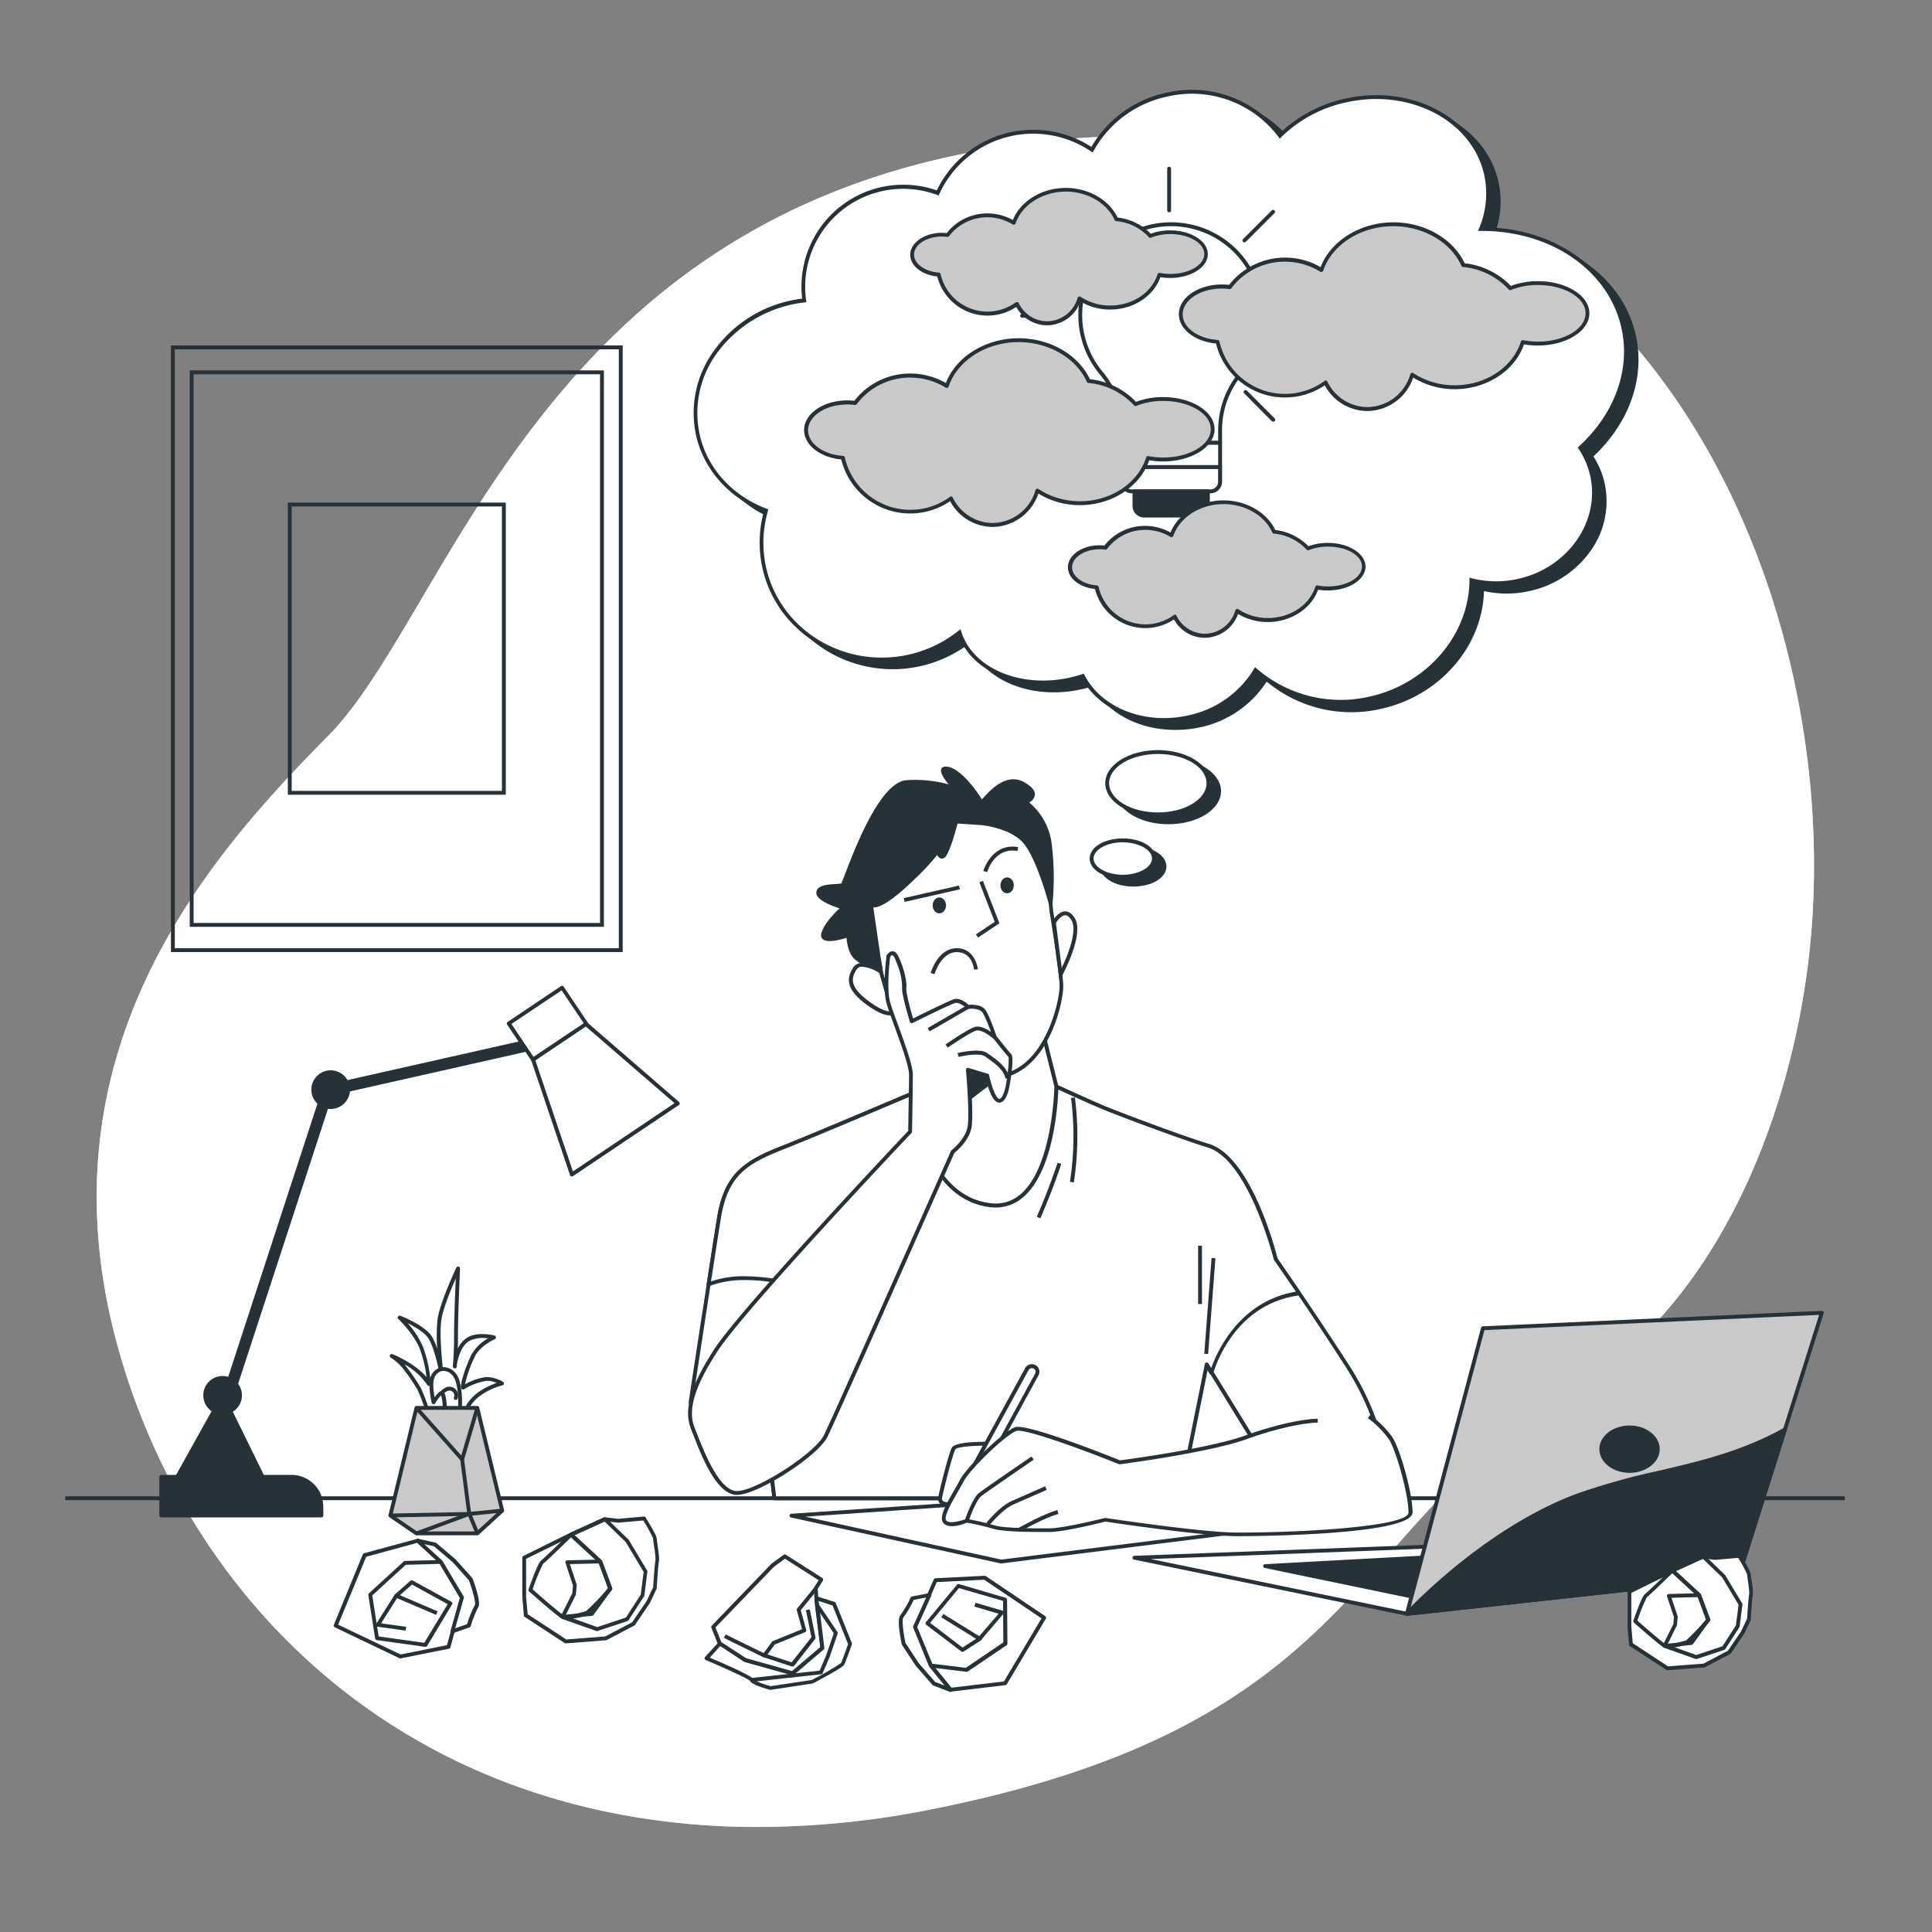 <svg xmlns="http://www.w3.org/2000/svg" viewBox="0 0 500 500"><rect x="0" y="0" width="500" height="500" fill="#808080" stroke="none"/><g id="freepik--background-simple--inject-19"><path d="M468.07,248.19c-4.91,41.61-23.91,90-61.85,112.21C348.89,394,353.69,445.65,241.79,468.1a229.81,229.81,0,0,1-49.62,4.69,191,191,0,0,1-24.35-2C96.7,460.42,48.84,411,31.28,351.31c-23.11-78.48,23-129.86,53.61-160.82s53-127.41,162.82-150.36a222.78,222.78,0,0,1,51-4.84c39.08,1,81.7,13.79,111.19,40.57q3.33,3,6.47,6.25C457.35,124.19,474.77,191.47,468.07,248.19Z" style="fill:#FFFFFF"></path><path d="M468.07,248.19c-4.91,41.61-23.91,90-61.85,112.21C348.89,394,353.69,445.65,241.79,468.1a229.81,229.81,0,0,1-49.62,4.69,191,191,0,0,1-24.35-2C96.7,460.42,48.84,411,31.28,351.31c-23.11-78.48,23-129.86,53.61-160.82s53-127.41,162.82-150.36a222.78,222.78,0,0,1,51-4.84c39.08,1,81.7,13.79,111.19,40.57q3.33,3,6.47,6.25C457.35,124.19,474.77,191.47,468.07,248.19Z" style="fill:#fff;opacity:0.7"></path></g><g id="freepik--Table--inject-19"><rect x="16.87" y="387.24" width="460.58" height="1" style="fill:#263238"></rect></g><g id="freepik--Picture--inject-19"><path d="M161.15,246.4H44.24v-157H161.15Zm-115.91-1H160.15v-155H45.24Z" style="fill:#263238"></path><path d="M156.29,239.86H49.1v-144H156.29Zm-106.19-1H155.29v-142H50.1Z" style="fill:#263238"></path><path d="M130.9,205.68H74.49V130.07H130.9Zm-55.41-1H129.9V131.07H75.49Z" style="fill:#263238"></path></g><g id="freepik--Plant--inject-19"><path d="M111,366.41a49.28,49.28,0,0,0-2.44-6.87,51.42,51.42,0,0,0-3.64-5.37,13.57,13.57,0,0,0-3.55-3.25s7,2.74,9.69,7.3a35,35,0,0,0-2-9.38c-1.65-4.08-5.65-7.86-5.65-7.86s6.19,2.39,7.91,5.17,2.9,9.15,2.9,9.15-1.18-9.55-.49-13.92,4.81-13.11,4.81-13.11-.54,11.49-.54,17.05a77.06,77.06,0,0,1-.34,8.34s.44-5.29,3.63-7.11c2.51-1.43,6.54-.4,6.54-.4s-3.78,1.61-5.32,4.57c-1.91,3.68-3.25,8.95-2.59,8.38a15.78,15.78,0,0,1,6-2.2,8.42,8.42,0,0,1,4,1.17s-8.6,2-9.63,8.34Z" style="fill:#FFFFFF"></path><path d="M120.28,366.91H111a.5.5,0,0,1-.49-.38,47.51,47.51,0,0,0-2.41-6.79,51.19,51.19,0,0,0-3.58-5.27,13.23,13.23,0,0,0-3.4-3.12.5.5,0,0,1-.2-.65.51.51,0,0,1,.63-.25c.26.1,5.69,2.25,8.83,5.95a31.56,31.56,0,0,0-1.76-7.37c-1.59-3.93-5.49-7.64-5.53-7.68a.5.5,0,0,1-.08-.63.5.5,0,0,1,.6-.2c.26.1,6.37,2.48,8.16,5.37a16.19,16.19,0,0,1,1.4,3.22,41.62,41.62,0,0,1,.08-7.81c.69-4.39,4.69-12.88,4.86-13.24a.49.49,0,0,1,.57-.27.49.49,0,0,1,.38.5c0,.12-.54,11.54-.54,17,0,1.43,0,2.67-.06,3.73a6.73,6.73,0,0,1,2.61-2.94c2.64-1.51,6.73-.49,6.9-.44a.48.48,0,0,1,.37.44.48.48,0,0,1-.3.5s-3.63,1.58-5.07,4.34a31.89,31.89,0,0,0-2.63,7.34,15.16,15.16,0,0,1,5.53-1.89,8.81,8.81,0,0,1,4.29,1.24.49.49,0,0,1,.24.51.5.5,0,0,1-.38.41c-.08,0-8.28,2-9.25,7.93A.5.5,0,0,1,120.28,366.91Zm-8.9-1h8.49c1-4.87,6.22-7.14,8.66-8a6,6,0,0,0-2.58-.56,15.81,15.81,0,0,0-5.75,2.13.54.54,0,0,1-.69,0c-.87-.69,1.36-6.7,2.57-9a11.13,11.13,0,0,1,4.22-4.1,8.16,8.16,0,0,0-4.74.59c-2.58,1.47-3.24,5.54-3.36,6.51,0,.14,0,.22,0,.23a.5.5,0,0,1-.55.44.49.49,0,0,1-.44-.54s0-.12,0-.28c.08-.81.31-3.5.31-8,0-3.89.27-10.74.43-14.47-1.27,2.89-3.26,7.75-3.71,10.61-.67,4.25.48,13.69.49,13.78a.5.5,0,0,1-1,.15c0-.06-1.18-6.31-2.83-9-1-1.56-3.52-3-5.41-4a23.69,23.69,0,0,1,4,6.19,34.93,34.93,0,0,1,2,9.54.5.5,0,0,1-.36.51.49.49,0,0,1-.57-.23,16.57,16.57,0,0,0-5.9-5.32c.19.22.39.46.58.71a51.6,51.6,0,0,1,3.71,5.48A51.47,51.47,0,0,1,111.38,365.91Zm8.29-7.22-.06,0Z" style="fill:#263238"></path><path d="M119.06,363.87s.32-6.55-1.76-8.47-4.3-1.21-5.27.8.16,6.71.16,6.71,1.44-2.39,2.08-2.39.8,3.35.8,3.35" style="fill:#FFFFFF"></path><path d="M115.07,364.37a.5.5,0,0,1-.5-.48,12.23,12.23,0,0,0-.41-2.8,11,11,0,0,0-1.54,2.08.5.5,0,0,1-.5.24.49.49,0,0,1-.41-.38c0-.2-1.17-4.89-.13-7a3.76,3.76,0,0,1,2.6-2.16,4,4,0,0,1,3.46,1.21c2.23,2,1.93,8.58,1.92,8.86a.49.49,0,0,1-.52.47.5.5,0,0,1-.48-.52c.09-1.76,0-6.64-1.6-8.08a3,3,0,0,0-2.59-1,2.77,2.77,0,0,0-1.89,1.61c-.56,1.17-.32,3.57,0,5.19.61-.86,1.28-1.59,1.83-1.59.33,0,1.11,0,1.3,3.83a.5.5,0,0,1-.48.52Z" style="fill:#263238"></path><path d="M117.94,362.29l-.19,0a.52.52,0,0,1-.27-.66,1.25,1.25,0,0,0-.58-1.6c-1.05-.59-2.23.82-2.25.83a.49.49,0,0,1-.7.07.5.5,0,0,1-.07-.7c.07-.09,1.73-2.07,3.51-1.08a2.26,2.26,0,0,1,1,2.86A.5.5,0,0,1,117.94,362.29Z" style="fill:#263238"></path><polygon points="123.53 396.84 107.78 396.84 101.02 392.21 107.78 364.37 123.53 364.37 129.97 390.94 123.53 396.84" style="fill:#c9c9c9"></polygon><path d="M123.53,397.34H107.78a.47.47,0,0,1-.28-.09l-6.76-4.62a.5.5,0,0,1-.2-.53l6.75-27.85a.51.51,0,0,1,.49-.38h15.75a.49.49,0,0,1,.48.38l6.45,26.57a.5.5,0,0,1-.15.49l-6.44,5.9A.55.55,0,0,1,123.53,397.34Zm-15.6-1h15.4l6.09-5.57-6.28-25.9h-15L101.59,392Z" style="fill:#263238"></path><polygon points="119.83 378.69 107.4 364.7 108.15 364.04 119.38 376.68 123.05 364.23 124.01 364.51 119.83 378.69" style="fill:#263238"></polygon><polygon points="101.03 392.71 101.01 391.71 120.87 391.31 119.11 377.75 120.1 377.62 122 392.28 101.03 392.71" style="fill:#263238"></polygon><polygon points="107.95 397.31 107.61 396.37 121.38 391.3 129.92 390.44 130.02 391.44 121.55 392.29 107.95 397.31" style="fill:#263238"></polygon><rect x="121.98" y="391.59" width="1" height="5.47" transform="translate(-141.83 77.1) rotate(-22.55)" style="fill:#263238"></rect></g><g id="freepik--Sheet--inject-19"><polygon points="280.77 387.09 204.9 392.25 259.09 404.12 329.28 395.35 280.77 387.09" style="fill:#fff"></polygon><path d="M259.09,404.62H259l-54.19-11.87a.5.5,0,0,1,.07-1l75.87-5.16h.12l48.52,8.25a.51.51,0,0,1,.41.51.49.49,0,0,1-.43.48l-70.2,8.78Zm-50.67-12.11,50.69,11.11,66.75-8.35-45.12-7.68Z" style="fill:#263238"></path></g><g id="freepik--Character--inject-19"><path d="M240.63,281.09S212,293.33,202.16,297.17s-14.34,7.35-16.08,18.19-7.35,47.55-7.35,47.55,1.4,8.74,9.09,11.54S199,376.2,199,376.2l1.4,11.54H305.32l7-34.62,19.58,31.82,27.63-.7a68.66,68.66,0,0,0-10.84-30.77c-10.15-15.74-18.54-27.62-18.54-27.62s-6.45-26.06-17.48-29.38c-6.44-1.93-22.73-8-26.93-9.79s-12.32-5.5-12.32-5.5Z" style="fill:#fff"></path><path d="M305.32,388.24H200.41a.5.5,0,0,1-.49-.44l-1.34-11c-1.3.19-4.82.35-10.93-1.87-7.87-2.87-9.35-11.56-9.41-11.93a.38.38,0,0,1,0-.15c0-.37,5.61-36.85,7.34-47.56,1.79-11.08,6.51-14.69,16.4-18.57,9.67-3.8,38.16-16,38.45-16.08a.3.3,0,0,1,.2,0l32.78.09a.54.54,0,0,1,.21.05c.08,0,8.17,3.77,12.31,5.49s20.41,7.83,26.87,9.77c11,3.3,17.31,27.67,17.81,29.64.73,1.05,8.87,12.66,18.48,27.57a69.7,69.7,0,0,1,10.92,31,.49.49,0,0,1-.13.36.48.48,0,0,1-.35.16l-27.63.7a.54.54,0,0,1-.44-.24l-18.91-30.74-6.74,33.38A.51.51,0,0,1,305.32,388.24Zm-104.46-1H304.91L311.82,353a.5.5,0,0,1,.91-.16l19.44,31.57,26.81-.68a69.76,69.76,0,0,0-10.72-30c-10-15.54-18.44-27.49-18.53-27.61a.46.46,0,0,1-.07-.16c-.07-.26-6.51-25.82-17.15-29-6.48-1.95-22.88-8.1-27-9.81-3.91-1.62-11.3-5-12.24-5.46l-32.57-.09c-1.83.78-29,12.35-38.39,16.05-9.71,3.81-14.05,7.13-15.77,17.8-1.69,10.46-7,45.51-7.33,47.46.16.84,1.8,8.55,8.76,11.08,7.39,2.69,10.84,1.75,10.87,1.74a.52.52,0,0,1,.42.06.51.51,0,0,1,.22.36Z" style="fill:#263238"></path><path d="M330.14,325.85s-6.45-26.06-17.48-29.38c-6.44-1.93-22.73-8-26.93-9.79s-12.32-5.5-12.32-5.5l-32.78-.09S212,293.33,202.16,297.17s-14.34,7.35-16.08,18.19c-.58,3.59-1.58,10-2.67,17a25.56,25.56,0,0,1,9.4-1.59c8.36.17,12.3,1.81,12.3,1.81L199,376.2l1.4,11.54H305.32l7-34.62,1.29,2.1c1.14-3.64,6.7-18.31,22.64-20.54C332.51,329.21,330.14,325.85,330.14,325.85Z" style="fill:#FFFFFF"></path><path d="M305.32,388.24H200.41a.5.5,0,0,1-.49-.44l-1.4-11.54a.29.29,0,0,1,0-.13l6-43.2a40.16,40.16,0,0,0-11.76-1.64,24.83,24.83,0,0,0-9.21,1.56.49.49,0,0,1-.49-.09.48.48,0,0,1-.18-.46c1.08-7,2.08-13.43,2.66-17,1.79-11.08,6.51-14.69,16.4-18.57,9.67-3.8,38.16-16,38.45-16.08a.3.3,0,0,1,.2,0l32.78.09a.54.54,0,0,1,.21.05c.08,0,8.17,3.77,12.31,5.49s20.41,7.83,26.87,9.77c11,3.3,17.31,27.67,17.81,29.64.37.54,2.66,3.8,6,8.77a.51.51,0,0,1,0,.49.5.5,0,0,1-.38.29c-15.44,2.15-20.92,16-22.23,20.19a.51.51,0,0,1-.41.35.49.49,0,0,1-.49-.24l-.63-1-6.74,33.38A.51.51,0,0,1,305.32,388.24Zm-104.46-1H304.91L311.82,353a.5.5,0,0,1,.91-.16l.74,1.19c1.61-4.48,7.43-17.3,21.91-19.74-3.43-5-5.62-8.14-5.65-8.18a.46.46,0,0,1-.07-.16c-.07-.26-6.51-25.82-17.15-29-6.48-1.95-22.88-8.1-27-9.81-3.91-1.62-11.3-5-12.24-5.46l-32.57-.09c-1.83.78-29,12.35-38.39,16.05-9.71,3.81-14.05,7.13-15.77,17.8-.56,3.44-1.5,9.52-2.53,16.19a26,26,0,0,1,8.78-1.34c8.36.17,12.32,1.78,12.48,1.84a.5.5,0,0,1,.3.54l-6.08,43.53Z" style="fill:#263238"></path><path d="M277.91,306l-1-.16a77.68,77.68,0,0,0,.27-21.68l1-.15A78.52,78.52,0,0,1,277.91,306Z" style="fill:#263238"></path><path d="M269.25,315.31l-.92-.4c3.45-8,5.35-13.91,5.37-14l.95.3C274.64,301.3,272.72,307.29,269.25,315.31Z" style="fill:#263238"></path><rect x="300.7" y="337.52" width="24.87" height="1" transform="translate(-47.74 624.52) rotate(-85.64)" style="fill:#263238"></rect><rect x="310.07" y="322.38" width="1" height="15.1" style="fill:#263238"></rect><path d="M236.61,266.68l.22,20.13s2.81,23.16,19.48,25.11,17.1-30.74,17.1-30.74l-3.47-13.85s-3,9.09-16.66,6.71S236.61,266.68,236.61,266.68Z" style="fill:#fff"></path><path d="M257.71,312.5a14.44,14.44,0,0,1-1.46-.08c-16.86-2-19.89-25.31-19.92-25.55l-.24-22,.95,1.55c.05.09,3.21,4.84,16.32,7.13s16-6,16.11-6.38l.54-1.61,3.9,15.56v.07c0,.85-.38,21-9,28.54A10.71,10.71,0,0,1,257.71,312.5ZM237.12,268l.21,18.77c0,.17,2.95,22.73,19,24.61a9.82,9.82,0,0,0,7.93-2.44c8-7,8.59-26.47,8.61-27.74l-3.11-12.47c-1.48,2.5-5.9,7.63-16.6,5.76C243.23,272.79,238.83,269.69,237.12,268Z" style="fill:#263238"></path><path d="M264.25,274.18l.07-1.11c-2.52,1.18-6.07,1.84-11,1-13.64-2.38-16.67-7.36-16.67-7.36l.22,20.13a42.71,42.71,0,0,0,1.76,7.43C243.67,289.12,264.25,274.18,264.25,274.18Z" style="fill:#263238"></path><path d="M238.59,294.74h-.11a.5.5,0,0,1-.36-.33,43.87,43.87,0,0,1-1.79-7.53l-.22-20.18a.51.51,0,0,1,.36-.49.51.51,0,0,1,.57.22c0,.05,3.15,4.83,16.32,7.13,4.24.74,7.85.42,10.75-.94a.5.5,0,0,1,.71.49l-.08,1.11a.51.51,0,0,1-.2.38c-.21.15-20.6,15-25.59,20A.49.49,0,0,1,238.59,294.74Zm-1.26-7.93a42,42,0,0,0,1.49,6.51c5.59-5.29,22.81-17.86,24.94-19.4v-.07a19.4,19.4,0,0,1-10.58.68c-10-1.74-14.36-4.84-16.07-6.49l.21,18.77Z" style="fill:#263238"></path><path d="M228,251.53s4.33,15.8,7.14,18.18,16,11.91,26.19,8.23,13.42-19.05,13.42-22.73S272.11,236,272.11,236s-1.09-11.69-2.17-15.16-3.24-8.22-11.69-10.39-15.36,0-18,1.74S225.35,234,225.35,234Z" style="fill:#fff"></path><path d="M256.22,279.28c-10.45,0-21.32-9.08-21.45-9.19-2.9-2.45-7.12-17.78-7.3-18.43a.13.13,0,0,1,0-.06l-2.6-17.53a.48.48,0,0,1,.07-.33c.5-.83,12.42-20.25,15.08-22,2.44-1.63,9.42-4.1,18.37-1.8,8.37,2.15,10.83,6.86,12,10.73,1.09,3.47,2.14,14.77,2.19,15.25s2.59,15.63,2.59,19.31c0,4-3.29,19.41-13.75,23.2A15.31,15.31,0,0,1,256.22,279.28Zm-27.78-27.85c1.2,4.37,4.77,16,7,17.9,4,3.4,16.45,11.48,25.69,8.14,9.82-3.55,13.09-18.55,13.09-22.26s-2.56-19-2.59-19.18-1.09-11.71-2.14-15.09c-1.21-3.84-3.49-8-11.34-10.05s-14.88-.13-17.56,1.66c-2,1.36-11.21,15.87-14.69,21.55Z" style="fill:#263238"></path><polygon points="253.12 242.64 252.57 241.81 257.43 238.57 253.46 228.33 254.39 227.97 258.65 238.95 253.12 242.64" style="fill:#263238"></polygon><path d="M241.85,252.1l-1-.27c.08-.27,1.89-6.43,6.76-6.43s5.47,5.38,5.47,5.44l-1,.09c0-.19-.46-4.53-4.48-4.53S241.87,252,241.85,252.1Z" style="fill:#263238"></path><rect x="233.83" y="230.79" width="14.65" height="1" transform="translate(-45.25 59.18) rotate(-12.8)" style="fill:#263238"></rect><path d="M255.49,225.69l-1-.27c0-.07,2.15-7.35,9-6.2l-.16,1C257.4,219.22,255.56,225.43,255.49,225.69Z" style="fill:#263238"></path><ellipse cx="243.1" cy="234.32" rx="1.73" ry="2.06" style="fill:#263238"></ellipse><ellipse cx="260.64" cy="229.13" rx="1.73" ry="2.06" style="fill:#263238"></ellipse><path d="M253.93,213l-6.5-.43s-1.73,6.93-3,8.66-2.16-2.17-2.16-2.17,3.89-1.51-5.85,8-11,6.93-11,6.93,1.09,11.47,1.74,13.2a20.27,20.27,0,0,1,.86,4.33s-4.54-1.95-6.49-3.68-2-5.84-2-5.84-7.36,2.59-6.49-.44,5.19-6.71,5.19-6.71-6.71-1.94-6.49-3.89,5.63-1.52,6.27-1.95,8.66-26.19,16.67-26.62,12.56,1.73,12.56,1.73-5.63-5.85-1.95-5.2,8.44,8,8.66,8.66,5.41-7.79,10.82-4.76.65,4.76.65,4.76a15.69,15.69,0,0,1,6.27,10.82,69.48,69.48,0,0,1,.22,15.37s-3.25-12.34-6.93-16.23S253.93,213,253.93,213Z" style="fill:#263238"></path><path d="M228,252a.48.48,0,0,1-.2,0c-.18-.08-4.64-2-6.62-3.77-1.61-1.43-2-4.23-2.09-5.53-1.57.5-5,1.43-6.18.34a1.48,1.48,0,0,1-.32-1.59c.69-2.43,3.4-5.17,4.68-6.36-2.17-.7-6.21-2.27-6-4.17s3-2,5.07-2.14a13.14,13.14,0,0,0,1.38-.15c.17-.34.6-1.46,1.06-2.64,2.74-7.1,9.16-23.72,15.9-24.08A32.48,32.48,0,0,1,245.52,203c-1.17-1.4-2.36-3.16-1.88-4.06.26-.48.83-.65,1.71-.49,3.46.61,7.61,6.49,8.75,8.43l.41-.43c1.8-2,6-6.54,10.48-4.05,2,1.12,2.93,2.22,2.84,3.35a2.69,2.69,0,0,1-1.47,1.94,16.5,16.5,0,0,1,5.81,10.66,71,71,0,0,1,.22,15.5.5.5,0,0,1-.46.44.49.49,0,0,1-.52-.37c0-.12-3.26-12.26-6.81-16s-10.49-4.37-10.71-4.39l-6.08-.4c-.39,1.53-1.84,6.87-3,8.43a1.24,1.24,0,0,1-1.27.62,1.72,1.72,0,0,1-1-.91,62.31,62.31,0,0,1-5.77,6.19c-5.14,5-8.86,7.57-10.81,7.38.36,3.63,1.15,11,1.62,12.22a19.91,19.91,0,0,1,.9,4.46.51.51,0,0,1-.21.45A.5.5,0,0,1,228,252Zm-8.44-10.52a.52.52,0,0,1,.29.09.49.49,0,0,1,.21.41s0,3.91,1.78,5.47a26.69,26.69,0,0,0,5.57,3.23,17,17,0,0,0-.74-3.33c-.67-1.78-1.72-12.86-1.76-13.34a.47.47,0,0,1,.36-.52.49.49,0,0,1,.58.25s.08,0,.31,0c.78,0,3.3-.62,9.93-7.11a52.63,52.63,0,0,0,6-6.52,8.82,8.82,0,0,1-.29-1,.5.5,0,0,1,.31-.57,1.07,1.07,0,0,1,1.32.22c.15.23.33.52-.23,1.47.22.51.45.86.59.88s.09,0,.26-.24c1-1.36,2.47-6.58,2.95-8.48a.5.5,0,0,1,.51-.38l6.5.43h0c.31,0,7.59.72,11.36,4.7,2.68,2.85,5.09,9.87,6.27,13.76a66.92,66.92,0,0,0-.42-12.48A15.38,15.38,0,0,0,265.13,208a.49.49,0,0,1-.23-.47.51.51,0,0,1,.33-.42c.42-.16,1.54-.73,1.6-1.47s-.77-1.51-2.33-2.38c-3.77-2.11-7.48,1.91-9.26,3.84-.77.84-1,1.09-1.39,1a.58.58,0,0,1-.4-.36c-.24-.64-4.88-7.73-8.27-8.33-.53-.09-.67,0-.67,0-.15.44,1.3,2.53,3.07,4.36a.51.51,0,0,1,0,.64.5.5,0,0,1-.62.16s-4.55-2.1-12.31-1.68c-6.1.33-12.59,17.12-15,23.44-1,2.68-1.15,2.94-1.39,3.1a4.89,4.89,0,0,1-1.9.33c-1.42.11-4.05.31-4.16,1.25s3.1,2.48,6.14,3.36a.5.5,0,0,1,.35.38.49.49,0,0,1-.17.48s-4.22,3.62-5,6.47c-.13.43,0,.55.05.59.67.63,3.85-.08,5.79-.77Z" style="fill:#263238"></path><path d="M228,251.53s-5-3.46-6.71-.87-1.73,5.2,3.25,8.88,6.49,2.6,6.49,2.6Z" style="fill:#fff"></path><path d="M230.26,262.79c-1,0-2.89-.5-6.07-2.85-4.57-3.38-5.58-6.23-3.36-9.55a2.54,2.54,0,0,1,1.72-1.13c2.34-.45,5.55,1.77,5.69,1.86a.52.52,0,0,1,.19.27l3,10.61a.49.49,0,0,1-.19.54A1.72,1.72,0,0,1,230.26,262.79Zm-7-12.59a2.74,2.74,0,0,0-.5,0,1.57,1.57,0,0,0-1.07.7c-1.58,2.37-1.65,4.67,3.13,8.2,3.26,2.41,4.91,2.68,5.57,2.64l-2.84-9.94A9.68,9.68,0,0,0,223.23,250.2Z" style="fill:#263238"></path><path d="M272.76,238.76s2.59-4.76,5-.87-3.24,14.29-3.24,14.29Z" style="fill:#fff"></path><path d="M274.19,253.78l-1.95-15.12.08-.14c.14-.27,1.48-2.61,3.3-2.66,1,0,1.81.57,2.54,1.77,2.5,4.1-3,14.35-3.23,14.79Zm-.92-14.92,1.51,11.65c1.67-3.49,4.1-9.78,2.53-12.36-.53-.85-1.08-1.29-1.64-1.29h0C274.66,236.88,273.67,238.21,273.27,238.86Z" style="fill:#263238"></path><path d="M229.9,247.42s-1.08,8.22,0,12.12,5.84,15.15,5.84,18.61-.21,14.72-.21,14.72-42.86,45.24-50.22,56.5-7.58,16.66-5.84,20.78,5.84,16.23,11.25,16.23,20.56-10,22.95-14.72,32.9-73.59,32.9-73.59,3.68-2.82,4.32-6.28-.43-14.94-.43-14.94l5,1.52s1.3,6.28,3,6.49,2.38-4.54,2.38-4.54,1.08-6.5.43-7.14-3.89-4.77-3.89-4.77-1.73-5.19-2.82-6.71-4.11-1.08-4.11-1.08-2-1.95-3.46-1.51-11,5.19-11,5.19-2.16-7.14-2-8.66-.65-4.76-1.3-6.27S231.41,245.47,229.9,247.42Z" style="fill:#fff"></path><path d="M190.72,386.88c-5.12,0-9-9.64-11-14.82-.26-.66-.49-1.25-.69-1.72-1.63-3.87-2-9.12,5.88-21.25,7.1-10.85,47.49-53.62,50.14-56.42,0-1.51.21-11.35.21-14.52,0-2.19-2.08-7.9-3.75-12.48-.91-2.5-1.7-4.65-2.07-6-1.1-4-.06-12,0-12.32a.51.51,0,0,1,.1-.24c.54-.69,1.06-1,1.6-.91.93.12,1.39,1.29,1.85,2.42.07.19.15.37.22.55.61,1.42,1.58,4.83,1.34,6.54-.14,1,.94,5.12,1.76,7.88,2-1,9.24-4.58,10.59-5,1.51-.44,3.21.95,3.78,1.47.8-.07,3.28-.17,4.34,1.31s2.62,6.06,2.85,6.76c1.14,1.44,3.32,4.16,3.81,4.65.68.69.22,4.5-.3,7.58-.11.86-.82,5.22-2.93,5-1.83-.23-3-4.78-3.4-6.6l-4-1.21c.23,2.62.92,11.32.36,14.33-.63,3.32-3.79,6-4.42,6.5-1.4,3.18-30.54,68.88-32.86,73.5C211.59,376.93,196.07,386.88,190.72,386.88Zm39.66-139.26c-.14,1.09-1,8.3,0,11.79.36,1.31,1.14,3.44,2.05,5.91,1.79,4.91,3.81,10.46,3.81,12.83,0,3.43-.21,14.62-.21,14.73a.54.54,0,0,1-.14.34c-.43.45-42.91,45.33-50.16,56.42-7.7,11.77-7.25,16.87-5.8,20.31.2.48.43,1.07.7,1.74,1.83,4.6,5.65,14.19,10.09,14.19,5,0,20.14-9.72,22.5-14.44s32.58-72.89,32.89-73.58a.55.55,0,0,1,.15-.19s3.54-2.74,4.14-6S250,277,250,276.9a.51.51,0,0,1,.19-.43.48.48,0,0,1,.46-.09l5,1.51a.52.52,0,0,1,.34.38c.59,2.86,1.78,6,2.6,6.1s1.58-2.33,1.83-4.12c.47-2.86.81-6.24.54-6.76-.63-.62-3.77-4.6-3.9-4.77a.38.38,0,0,1-.09-.15c0-.05-1.72-5.14-2.74-6.58-.75-1-2.88-1-3.64-.87a.48.48,0,0,1-.42-.15c-.49-.48-2-1.67-3-1.38-1.17.33-7.68,3.52-11,5.16a.51.51,0,0,1-.42,0,.51.51,0,0,1-.28-.31c-.22-.75-2.19-7.3-2-8.88a16,16,0,0,0-1.27-6L232,249c-.27-.66-.71-1.76-1.05-1.8C230.87,247.17,230.66,247.28,230.38,247.62Z" style="fill:#263238"></path><rect x="239.55" y="263.05" width="11.7" height="1" transform="translate(-99.03 158.44) rotate(-30.07)" style="fill:#263238"></rect><path d="M245.27,271.12l-.57-.83c.23-.15,5.58-3.85,7.53-4.5,2.11-.7,5.15,1.95,5.49,2.25l-.67.75c-.8-.72-3.18-2.5-4.51-2.05C250.73,267.35,245.33,271.08,245.27,271.12Z" style="fill:#263238"></path><path d="M260.2,279.16c-.32-2.29-3-4.18-4.8-5.43l-.5-.36c-1.29-.91-5.37-.2-6.84.15l-.23-1c.58-.14,5.77-1.33,7.65,0l.49.35c1.93,1.35,4.85,3.39,5.22,6.12Z" style="fill:#263238"></path><path d="M258.61,373.72s-11.05-.52-11.91,1.21-3.11,10.7-3.45,12.6,2.41,2.41,4,.69,6-7.43,6-7.43Z" style="fill:#fff"></path><path d="M245,389.76a2.69,2.69,0,0,1-1.17-.25,1.81,1.81,0,0,1-1-2.07c.34-1.91,2.58-10.91,3.49-12.74s9.71-1.61,12.38-1.48a.5.5,0,0,1,.38.8l-5.35,7.08c-.19.24-4.53,5.73-6.07,7.45A3.59,3.59,0,0,1,245,389.76Zm10.22-15.62c-4,0-7.69.34-8,1-.8,1.6-3,10.42-3.41,12.47a.83.83,0,0,0,.48,1,2.38,2.38,0,0,0,2.63-.73c1.52-1.69,6-7.34,6-7.39l4.77-6.31C256.81,374.15,256,374.14,255.17,374.14Z" style="fill:#263238"></path><path d="M265.76,354.3l-18.54,33.92,3.1.51,18-33a1.47,1.47,0,0,0-.77-2.07h0A1.46,1.46,0,0,0,265.76,354.3Z" style="fill:#fff"></path><path d="M250.32,389.23h-.08l-3.11-.52a.51.51,0,0,1-.36-.28.48.48,0,0,1,0-.45l18.55-33.93a2,2,0,0,1,2.4-.89,1.92,1.92,0,0,1,1.15,1.15,2,2,0,0,1-.11,1.62l-18,33A.51.51,0,0,1,250.32,389.23ZM248,387.84l2.06.34,17.84-32.72a1,1,0,0,0,.06-.8,1,1,0,0,0-1.75-.12h0Z" style="fill:#263238"></path><path d="M354.24,366.59a25.17,25.17,0,0,1,5.66,5.67c1.89,3,5.12,14.28,5.12,19.14s-35.31,5.66-44.74,5.66S286,393.28,286,393.28s-10.51,2.7-14.56,2.7-11.86,0-14.28-.81a66.3,66.3,0,0,0-7-1.62s-4.32,1.89-5.66.27,2.69-7.28,4.31-10.51,11-12.4,14-13.48,26.95,8.63,26.95,8.63,22.92-3,32.62-6.47,16.45-4.32,18.6-4.32" style="fill:#fff"></path><path d="M320.28,397.56c-9.07,0-32.48-3.51-34.21-3.77-1.15.29-10.69,2.69-14.59,2.69-4.17,0-11.94,0-14.44-.84a64.9,64.9,0,0,0-6.79-1.57c-.89.37-4.67,1.8-6.11.07-1.23-1.48.77-4.94,2.71-8.29.59-1,1.14-2,1.54-2.77,1.71-3.41,11.32-12.64,14.3-13.72s24.2,7.38,27.19,8.58c1.87-.24,23.22-3.11,32.38-6.43,9.5-3.42,16.27-4.34,18.77-4.34v1c-2.27,0-9,.9-18.43,4.29-9.64,3.48-32.49,6.46-32.72,6.49a.54.54,0,0,1-.25,0c-9.21-3.72-24.58-9.35-26.6-8.62-2.77,1-12.14,10-13.74,13.23-.42.83-1,1.79-1.57,2.82-1.43,2.47-3.6,6.21-2.81,7.15s4.05,0,5.08-.41a.45.45,0,0,1,.28,0,64.32,64.32,0,0,1,7.08,1.63c2.35.79,10.31.79,14.13.79s14.33-2.66,14.44-2.68a.41.41,0,0,1,.19,0c.25,0,24.88,3.77,34.17,3.77,17.84,0,44.24-1.64,44.24-5.17,0-4.72-3.17-15.93-5-18.87A24.82,24.82,0,0,0,354,367l.58-.81a25.08,25.08,0,0,1,5.79,5.8c2,3.1,5.2,14.45,5.2,19.4C365.52,397.49,322.12,397.56,320.28,397.56Z" style="fill:#263238"></path><path d="M250.66,393.71l-.95-.32c.2-.58,2-5.69,3.58-6.95s13.17-9.17,13.66-9.51l.57.83c-.12.08-12.09,8.28-13.61,9.47C252.73,388.14,251.17,392.22,250.66,393.71Z" style="fill:#263238"></path><path d="M256.07,394.74l-.79-.62c.14-.18,3.39-4.26,6.57-5.67s8.64-3.8,8.64-3.8l.4.92s-5.52,2.41-8.63,3.79C259.3,390.68,256.1,394.7,256.07,394.74Z" style="fill:#263238"></path><path d="M263.86,396.42l-.49-.88c.29-.16,7.17-4,10.31-4.71l.22,1C270.9,392.48,263.93,396.38,263.86,396.42Z" style="fill:#263238"></path></g><g id="freepik--Device--inject-19"><polygon points="364.11 417.64 293.66 403.14 389.84 399.46 449.85 408.23 364.11 417.64" style="fill:#fff"></polygon><path d="M364.1,418.14H364l-70.44-14.5a.5.5,0,0,1,.09-1L389.82,399l60.11,8.78a.49.49,0,0,1,.42.5.5.5,0,0,1-.44.49l-85.75,9.41Zm-66.3-14.66,66.33,13.66,81.78-9L389.77,400Z" style="fill:#263238"></path><polygon points="370.42 414.21 327.48 405.3 388.76 401.98 434.25 407.72 370.42 414.21" style="fill:#263238"></polygon><path d="M370.42,414.71h-.11l-42.93-8.91a.5.5,0,0,1,.07-1l61.28-3.32,45.58,5.74a.5.5,0,0,1,0,1l-63.83,6.49Zm-39.08-9.12,39.1,8.11,59.39-6-41.13-5.2Z" style="fill:#263238"></path><polygon points="383.79 343.75 364.11 417.64 449.85 408.23 471.48 339.75 383.79 343.75" style="fill:#c9c9c9"></polygon><path d="M364.1,418.14a.48.48,0,0,1-.37-.17.5.5,0,0,1-.11-.45l19.68-73.9a.51.51,0,0,1,.46-.37l87.7-4a.49.49,0,0,1,.42.19.53.53,0,0,1,.08.46l-21.63,68.47a.49.49,0,0,1-.42.35l-85.75,9.41Zm20.07-73.91-19.39,72.84,84.69-9.3,21.32-67.48Z" style="fill:#263238"></path><path d="M429,375c0,3.11-3.27,5.63-7.31,5.63s-7.32-2.52-7.32-5.63,3.28-5.62,7.32-5.62S429,371.93,429,375Z" style="fill:#263238"></path><path d="M421.73,381.17c-4.31,0-7.82-2.75-7.82-6.13s3.51-6.12,7.82-6.12,7.81,2.74,7.81,6.12S426,381.17,421.73,381.17Zm0-11.25c-3.76,0-6.82,2.29-6.82,5.12s3.06,5.13,6.82,5.13,6.81-2.3,6.81-5.13S425.48,369.92,421.73,369.92Z" style="fill:#263238"></path><path d="M461.94,370c-18.13,10-35,10.3-53.15,16.88-24.75,9-44.69,30.79-44.69,30.79l85.75-9.41Z" style="fill:#263238"></path><path d="M364.1,418.14a.49.49,0,0,1-.44-.27.47.47,0,0,1,.08-.56c.2-.22,20.29-22,44.88-30.93a179.43,179.43,0,0,1,20.79-5.78c10.94-2.56,21.27-5,32.29-11.07a.5.5,0,0,1,.71.59l-12.08,38.26a.49.49,0,0,1-.42.35l-85.75,9.41Zm97-47.14c-10.76,5.73-21.27,8.19-31.45,10.57A179.89,179.89,0,0,0,409,387.32c-21.36,7.77-39.32,25.34-43.55,29.68l84.06-9.23Z" style="fill:#263238"></path></g><g id="freepik--paper-balls--inject-19"><polygon points="114.09 404.22 108.1 398.73 94.36 402.47 86.87 420.71 103.6 428.7 116.09 426.2 119.59 413.46 114.09 404.22" style="fill:#fff"></polygon><path d="M103.6,429.2a.54.54,0,0,1-.21-.05l-16.74-8a.5.5,0,0,1-.25-.64l7.5-18.24a.5.5,0,0,1,.33-.29L108,398.24a.51.51,0,0,1,.47.12l6,5.49a.31.31,0,0,1,.09.11l5.5,9.25a.48.48,0,0,1,0,.39l-3.5,12.74a.46.46,0,0,1-.38.35l-12.49,2.5Zm-16.09-8.74,16.16,7.72,12-2.41,3.36-12.23-5.35-9L108,399.28l-13.23,3.61Z" style="fill:#263238"></path><path d="M110.1,426.2H110l-12.49-1.75a.51.51,0,0,1-.43-.42l-1.75-11.24a.51.51,0,0,1,.16-.44l9-8.25a.51.51,0,0,1,.33-.13l9.24-.25,0,1-9.06.25-8.66,7.93L98,423.51l11.8,1.65,6.06-10-9.23-5.08-3.14,2.75,9.76,4.18-.39.92-10.49-4.5a.49.49,0,0,1-.3-.38.5.5,0,0,1,.16-.45l4-3.5a.5.5,0,0,1,.57-.06l10,5.49a.55.55,0,0,1,.25.31.54.54,0,0,1-.06.39L110.53,426A.52.52,0,0,1,110.1,426.2Z" style="fill:#263238"></path><path d="M105,422l-7.24-1a.52.52,0,0,1-.39-.28.48.48,0,0,1,0-.48l4.74-7.49.85.53-4.33,6.84,6.47.89Z" style="fill:#263238"></path><path d="M108.1,398.72l4.5,1,5,4.25,4.25,4.75s2.25,6,1.5,7a29,29,0,0,0-2,5l-4.25,1.5,2.5-8.75-5.5-9.24Z" style="fill:#fff"></path><path d="M117.09,422.71a.51.51,0,0,1-.48-.64l2.44-8.54-5.35-9-5.94-5.45a.5.5,0,0,1,.45-.85l4.49,1a.44.44,0,0,1,.22.1l5,4.25,4.29,4.79a.86.86,0,0,1,.1.16c.7,1.88,2.25,6.37,1.43,7.47a27.08,27.08,0,0,0-1.92,4.85.52.52,0,0,1-.31.32l-4.25,1.5A.51.51,0,0,1,117.09,422.71Zm-7.28-23.09,4.62,4.23a.31.31,0,0,1,.09.11l5.5,9.25a.49.49,0,0,1,0,.39l-2.23,7.81,3.1-1.09a25.1,25.1,0,0,1,2-4.91c.29-.47-.41-3.41-1.54-6.43l-4.18-4.68-4.85-4.12Z" style="fill:#263238"></path><polygon points="240.89 431.04 246.02 437.35 260.16 435.66 270.24 418.72 254.86 408.36 242.14 409 236.81 421.09 240.89 431.04" style="fill:#fff"></polygon><path d="M246,437.85a.48.48,0,0,1-.39-.18l-5.13-6.32a.75.75,0,0,1-.07-.12l-4.08-10a.53.53,0,0,1,0-.39l5.33-12.09a.49.49,0,0,1,.43-.3l12.73-.64a.47.47,0,0,1,.3.08l15.38,10.37a.5.5,0,0,1,.15.67l-10.08,16.94a.52.52,0,0,1-.37.24l-14.14,1.69Zm-4.69-7.07,4.9,6,13.62-1.63,9.72-16.32-14.85-10-12.25.61-5.12,11.61Z" style="fill:#263238"></path><path d="M250.07,432.65H250l-9.18-1.11.12-1,9,1.09,9.72-6.58-.07-10.74L248.17,411l-7.46,9,8.39,6.38,3.5-2.26-9-5.57.52-.85,9.72,6a.49.49,0,0,1,.24.42.48.48,0,0,1-.23.42l-4.47,2.88a.51.51,0,0,1-.57,0l-9.08-6.91a.5.5,0,0,1-.08-.71l8-9.68a.53.53,0,0,1,.53-.16l12.1,3.56a.5.5,0,0,1,.35.48l.09,11.38a.52.52,0,0,1-.22.41l-10.11,6.84A.47.47,0,0,1,250.07,432.65Z" style="fill:#263238"></path><path d="M253.92,424.4l-.76-.65,5.29-6.13-6.28-1.83.29-1,7,2.05a.46.46,0,0,1,.34.33.5.5,0,0,1-.1.47Z" style="fill:#263238"></path><path d="M246,437.35l-4.31-1.65-4.31-4.93-3.51-5.32s-1.34-6.26-.46-7.14a28.43,28.43,0,0,0,2.71-4.64l4.42-.86-3.75,8.28,4.08,10Z" style="fill:#fff"></path><path d="M246,437.85l-.18,0-4.3-1.65a.48.48,0,0,1-.2-.14L237,431.1l-3.55-5.37a.87.87,0,0,1-.07-.17c-.42-2-1.29-6.63-.32-7.6a26.29,26.29,0,0,0,2.61-4.51.54.54,0,0,1,.36-.28l4.42-.86a.52.52,0,0,1,.49.19.49.49,0,0,1,.06.51l-3.66,8.09,4,9.68L246.4,437a.5.5,0,0,1,0,.61A.51.51,0,0,1,246,437.85Zm-4-2.57,2.44.94-3.95-4.87a.75.75,0,0,1-.07-.12l-4.08-10a.51.51,0,0,1,0-.4l3.35-7.4-3.23.63a25.21,25.21,0,0,1-2.69,4.56c-.36.42-.1,3.43.57,6.59l3.45,5.24Z" style="fill:#263238"></path><path d="M147.81,397.16l-12.14,6v9.95c0,.59.4,5,.4,5l10.34,6.76,10.34-.8,7.16-3.78,3.78-5.56,1.79-3.78s.4-6.37.6-7-.6-5.17-.6-5.77S166.7,393,166.7,393l-6.76.6-3.38-.4Z" style="fill:#fff"></path><path d="M146.41,425.3a.53.53,0,0,1-.27-.08l-10.34-6.76a.55.55,0,0,1-.23-.38c0-.45-.4-4.41-.4-5v-9.95a.51.51,0,0,1,.28-.45l12.13-6h0l8.75-4a.57.57,0,0,1,.26,0l3.33.39,6.71-.59a.51.51,0,0,1,.47.24c1.31,2.14,2.86,4.82,2.86,5.43,0,.18.11,1,.21,1.7.37,2.63.5,3.8.36,4.23s-.38,3.81-.57,6.83a.41.41,0,0,1,0,.18l-1.79,3.78-3.81,5.64a.69.69,0,0,1-.18.16L157,424.45a.46.46,0,0,1-.2.05l-10.34.8Zm-9.86-7.55,10,6.54,10.07-.78,7-3.67,3.71-5.46,1.71-3.63c.1-1.61.41-6.39.61-7a28.77,28.77,0,0,0-.4-3.77c-.14-1-.22-1.61-.22-1.84a38.76,38.76,0,0,0-2.55-4.64l-6.45.56h-.1l-3.25-.38L148,397.61l-11.85,5.82v9.64C136.17,413.51,136.43,416.4,136.55,417.75Z" style="fill:#263238"></path><path d="M146.49,419.08a2.49,2.49,0,0,1-1.1-.2c-1.21-.61-7.72-6.38-8.46-7a.52.52,0,0,1-.14-.54c1.12-3.16,2.57-7,3.18-7.41.43-.29,4.82-4.51,7.49-7.1a.49.49,0,0,1,.68,0l7.56,7a.5.5,0,0,1,.13.19l2.59,7a.5.5,0,0,1-.1.5c-2,2.35-5.59,6.32-6.42,6.53l-.58.16A20,20,0,0,1,146.49,419.08Zm-8.64-7.76c2.86,2.55,7.18,6.26,8,6.67s4.12-.54,5.2-.86l.62-.17a56.75,56.75,0,0,0,5.71-6l-2.43-6.57-7.13-6.56c-1.68,1.63-6.73,6.52-7.28,6.89A48.9,48.9,0,0,0,137.85,411.32Z" style="fill:#263238"></path><path d="M154.57,422.12a.47.47,0,0,1-.17,0l-9-3.18a.5.5,0,0,1-.33-.53.49.49,0,0,1,.45-.44l7.33-.77,4.48-6.17-2.44-6.6-7.47-6.88a.47.47,0,0,1-.16-.44.52.52,0,0,1,.29-.38l8.75-4a.51.51,0,0,1,.55.1l5.77,5.57a.39.39,0,0,1,.08.1l4.77,7.95a.48.48,0,0,1,.07.33l-.79,6.16a.54.54,0,0,1-.08.21l-4,6.16a.49.49,0,0,1-.26.21l-7.76,2.58A.4.4,0,0,1,154.57,422.12Zm-6.71-3.42,6.71,2.39,7.43-2.48,3.82-5.92.76-5.88-4.65-7.75-5.48-5.29-7.75,3.53,7,6.45a.5.5,0,0,1,.13.19l2.59,7a.53.53,0,0,1-.07.47l-4.77,6.56a.5.5,0,0,1-.35.21Z" style="fill:#263238"></path><path d="M146.06,418.66l-.89-.45,2.94-5.88.18-2-1.95-5.87a.49.49,0,0,1,.46-.65l8.55-.2,0,1-7.87.18,1.77,5.32a.51.51,0,0,1,0,.21l-.2,2.18a.48.48,0,0,1,0,.18Z" style="fill:#263238"></path><path d="M432.82,406.47l-11.1,5.45V421c0,.55.36,4.55.36,4.55l9.47,6.19L441,431l6.55-3.46,3.45-5.09,1.64-3.46s.36-5.82.55-6.37-.55-4.73-.55-5.27-2.55-4.74-2.55-4.74l-6.18.55-3.1-.36Z" style="fill:#fff"></path><path d="M431.55,432.25a.46.46,0,0,1-.28-.08L421.81,426a.49.49,0,0,1-.22-.38c0-.41-.37-4-.37-4.59v-9.1a.49.49,0,0,1,.28-.44L432.6,406h0l8-3.64a.46.46,0,0,1,.26,0l3,.36,6.14-.54a.49.49,0,0,1,.47.23c1.2,2,2.62,4.43,2.62,5,0,.15.1.89.19,1.54a14.48,14.48,0,0,1,.33,3.89c-.11.39-.37,3.88-.52,6.24a.37.37,0,0,1,0,.18l-1.64,3.46L448,427.85a.55.55,0,0,1-.18.16l-6.55,3.46a.66.66,0,0,1-.2.06l-9.46.72Zm-9-7,9.12,6,9.18-.7,6.35-3.35,3.39-5,1.56-3.31c.09-1.48.38-5.85.56-6.4a26,26,0,0,0-.37-3.43c-.13-1-.2-1.47-.2-1.68a36.32,36.32,0,0,0-2.31-4.21l-5.88.52h-.1l-3-.35L433,406.92l-10.81,5.32V421C422.22,421.42,422.45,424,422.56,425.28Z" style="fill:#263238"></path><path d="M431.62,426.57a2.34,2.34,0,0,1-1-.19c-1.11-.56-7.07-5.84-7.75-6.44a.52.52,0,0,1-.14-.54c1-2.9,2.36-6.42,2.93-6.8.39-.27,4.41-4.13,6.84-6.49a.5.5,0,0,1,.69,0l6.91,6.36a.53.53,0,0,1,.13.2l2.37,6.37a.51.51,0,0,1-.1.5c-1.87,2.15-5.13,5.79-5.89,6l-.54.15A18.31,18.31,0,0,1,431.62,426.57Zm-7.86-7.15c2.62,2.32,6.55,5.7,7.28,6.07s3.74-.5,4.72-.79l.58-.16a55.11,55.11,0,0,0,5.19-5.44l-2.22-6-6.48-6c-1.57,1.52-6.14,5.94-6.65,6.28A46.89,46.89,0,0,0,423.76,419.42Z" style="fill:#263238"></path><path d="M439,429.34a.47.47,0,0,1-.17,0l-8.19-2.91a.48.48,0,0,1-.33-.52.49.49,0,0,1,.44-.44l6.7-.71,4.08-5.61-2.23-6-6.83-6.29a.51.51,0,0,1,.13-.82l8-3.64a.49.49,0,0,1,.55.1l5.28,5.09.08.1,4.37,7.28a.51.51,0,0,1,.06.32l-.72,5.64a.49.49,0,0,1-.08.21l-3.64,5.64a.47.47,0,0,1-.26.2l-7.1,2.37Zm-5.95-3.14,5.95,2.12,6.77-2.26,3.48-5.4.69-5.35-4.24-7.08-5-4.81-7,3.19,6.36,5.85a.53.53,0,0,1,.13.2l2.37,6.37a.5.5,0,0,1-.07.47l-4.36,6a.53.53,0,0,1-.36.2Z" style="fill:#263238"></path><path d="M431.26,426.16l-.89-.45,2.69-5.38.16-1.8-1.79-5.36a.49.49,0,0,1,.07-.44.49.49,0,0,1,.4-.21l7.82-.19,0,1-7.14.17,1.6,4.82a.64.64,0,0,1,0,.2l-.18,2a.64.64,0,0,1-.06.18Z" style="fill:#263238"></path><polygon points="200.01 405.08 184.59 421.07 186.31 425.35 192.87 429.63 205.15 433.06 212.85 426.49 211.43 415.36 211.14 411.08 212.57 408.8 203.15 402.8 200.01 405.08" style="fill:#fff"></polygon><path d="M205.15,433.56l-.14,0-12.27-3.42-.14-.07L186,425.77a.6.6,0,0,1-.19-.23l-1.71-4.29a.51.51,0,0,1,.1-.53l15.42-16,.06-.06,3.14-2.28a.51.51,0,0,1,.57,0l9.42,6a.5.5,0,0,1,.15.69l-1.34,2.15.27,4.12,1.43,11.1a.49.49,0,0,1-.17.44l-7.71,6.57A.49.49,0,0,1,205.15,433.56Zm-12.07-4.39L205,432.51l7.3-6.22-1.39-10.87-.29-4.31a.47.47,0,0,1,.08-.3l1.16-1.86-8.71-5.55-2.83,2.06-15.16,15.72,1.53,3.84Z" style="fill:#263238"></path><path d="M197.81,428.9a.54.54,0,0,1-.22,0c-.39-.19-9.51-4.61-10.26-5.06l.52-.85c.56.33,6.94,3.44,9.8,4.83l2.12-2.92a.46.46,0,0,1,.22-.17l7.58-3.09-1.36-4.9a.48.48,0,0,1,.09-.45l4.45-5.48.78.63-4.29,5.28,1.41,5.08a.51.51,0,0,1-.29.6l-7.86,3.2-2.29,3.14A.52.52,0,0,1,197.81,428.9Z" style="fill:#263238"></path><path d="M205.06,431.27l-.15,0-7.26-2.37.31-.95,6.92,2.26,5.12-6.5-1.43-7,1-.2,1.48,7.26a.51.51,0,0,1-.1.41l-5.48,7A.49.49,0,0,1,205.06,431.27Z" style="fill:#263238"></path><path d="M211.28,413.59l4.59,1.48L220,425.44s-1.62,4.59-1.92,5.18-7.85,4.59-7.85,4.59l-10.81,1.63s-4.73-1.34-4.88-2.08-11.7-5.62-11.7-5.62l3.46-3.79,6.56,4.28,12.28,3.43,7.7-6.57Z" style="fill:#fff"></path><path d="M199.43,437.34l-.13,0c-4.45-1.25-5.09-2-5.21-2.35-.67-.62-6.28-3.19-11.43-5.37a.5.5,0,0,1-.18-.8l3.46-3.79a.5.5,0,0,1,.64-.08l6.5,4.24L205,432.51l7.3-6.22-1.54-12.64a.5.5,0,0,1,.18-.44.47.47,0,0,1,.47-.09L216,414.6a.47.47,0,0,1,.31.29l4.15,10.36a.53.53,0,0,1,0,.35c-.17.48-1.65,4.64-2,5.24s-3,2.11-8.06,4.81a.33.33,0,0,1-.16.05l-10.81,1.63ZM183.7,429c11.14,4.74,11.28,5.42,11.34,5.72a20.33,20.33,0,0,0,4.43,1.66l10.61-1.6a72.75,72.75,0,0,0,7.59-4.39c.17-.35,1.16-3.06,1.81-4.89l-4-10-3.62-1.17,1.48,12.12a.49.49,0,0,1-.17.44l-7.71,6.57a.48.48,0,0,1-.46.1l-12.27-3.42-.14-.07L186.39,426Z" style="fill:#263238"></path><path d="M194.6,435.26l-.1-1,17.62-1.9,1.66-3.87,2-5.8L211,415.64l.83-.56,4.89,7.26a.51.51,0,0,1,.06.45l-2.08,6.07L212.92,433a.5.5,0,0,1-.4.3Z" style="fill:#263238"></path></g><g id="freepik--Lamp--inject-19"><path d="M41.73,382.19H75.43a7.74,7.74,0,0,1,7.74,7.74v2.27a0,0,0,0,1,0,0H41.73a0,0,0,0,1,0,0v-10A0,0,0,0,1,41.73,382.19Z" style="fill:#263238"></path><path d="M83.17,392.7H41.73a.5.5,0,0,1-.5-.5v-10a.5.5,0,0,1,.5-.5h33.7a8.25,8.25,0,0,1,8.24,8.24v2.27A.51.51,0,0,1,83.17,392.7Zm-40.94-1H82.67v-1.77a7.24,7.24,0,0,0-7.24-7.24H42.23Z" style="fill:#263238"></path><rect x="26.93" y="321.81" width="88.99" height="3" transform="translate(-258.08 290.8) rotate(-71.91)" style="fill:#263238"></rect><polygon points="45.88 382.19 57.62 361.12 67.97 382.19 45.88 382.19" style="fill:#263238"></polygon><path d="M68,382.69H45.87a.52.52,0,0,1-.43-.25.5.5,0,0,1,0-.5l11.74-21.06a.52.52,0,0,1,.45-.26.5.5,0,0,1,.43.28L68.42,382a.5.5,0,0,1,0,.49A.5.5,0,0,1,68,382.69Zm-21.24-1H67.17L57.59,362.2Z" style="fill:#263238"></path><path d="M62.1,361.12a4.49,4.49,0,1,0-4.49,4.49A4.49,4.49,0,0,0,62.1,361.12Z" style="fill:#263238"></path><path d="M57.61,366.11a5,5,0,1,1,5-5A5,5,0,0,1,57.61,366.11Zm0-9a4,4,0,1,0,4,4A4,4,0,0,0,57.61,357.13Z" style="fill:#263238"></path><path d="M90.07,282.05a4.49,4.49,0,1,0-4.49,4.49A4.49,4.49,0,0,0,90.07,282.05Z" style="fill:#263238"></path><path d="M85.58,287a5,5,0,1,1,5-5A5,5,0,0,1,85.58,287Zm0-9a4,4,0,1,0,4,4A4,4,0,0,0,85.58,278.06Z" style="fill:#263238"></path><rect x="84.93" y="274.68" width="53.44" height="3" transform="translate(-57.97 31.29) rotate(-12.7)" style="fill:#263238"></rect><polygon points="175.43 285.55 148.04 303.95 137.99 274.19 151.68 264.99 175.43 285.55" style="fill:#FFFFFF"></polygon><path d="M148,304.45l-.16,0a.48.48,0,0,1-.31-.31l-10.06-29.76a.51.51,0,0,1,.2-.58l13.69-9.2a.5.5,0,0,1,.6,0l23.76,20.57a.5.5,0,0,1,0,.79l-27.39,18.39A.47.47,0,0,1,148,304.45Zm-9.46-30.06,9.73,28.78,26.3-17.67-23-19.88Z" style="fill:#263238"></path><rect x="133.39" y="259.29" width="16.61" height="11.25" transform="translate(-123.65 124.02) rotate(-33.89)" style="fill:#fff"></rect><path d="M137.94,274.72h-.1a.54.54,0,0,1-.32-.21l-6.27-9.34a.51.51,0,0,1,.14-.7l13.78-9.26a.51.51,0,0,1,.38-.07.49.49,0,0,1,.32.21l6.27,9.34a.54.54,0,0,1,.08.37.52.52,0,0,1-.22.32l-13.78,9.26A.49.49,0,0,1,137.94,274.72ZM132.36,265l5.71,8.51,13-8.7-5.72-8.51Z" style="fill:#263238"></path></g><g id="freepik--speech-bubble--inject-19"><path d="M183.3,114.51C180,99.32,190.78,84,207.46,80.37c1.14-.25,2.27-.43,3.4-.57A25.86,25.86,0,0,1,245.4,52a27.2,27.2,0,0,1,40-11.16,29,29,0,0,1,19.33-14.29A28.62,28.62,0,0,1,334,37.19,34.85,34.85,0,0,1,351.11,28c16.86-3.71,33.07,4.9,36.22,19.22A23.44,23.44,0,0,1,386,61.36c17.95-.1,33.49,10.1,36.89,25.56,2.49,11.32-2.12,22.81-11.19,31.07a20.79,20.79,0,0,1,3.08,7.18c2.67,12.14-5.9,24.34-19.13,27.25a26.15,26.15,0,0,1-12.11-.17c-.08,14.21-10.77,27.22-26.26,30.62a33.67,33.67,0,0,1-29.6-7.33,26.79,26.79,0,0,1-17.5,12.18c-11.61,2.55-22.8-2.14-27.21-10.73a32.89,32.89,0,0,1-3.38.93c-13.07,2.88-25.48-2.55-28.53-12.2A32.32,32.32,0,0,1,237.9,172c-17,3.74-33.79-6.6-37.42-23.09a29.8,29.8,0,0,1,.5-14.71C192.18,130.86,185.34,123.78,183.3,114.51Z" style="fill:#263238"></path><path d="M304,188.89c-9.09,0-17.42-4.26-21.25-11.3-1,.33-2,.6-3,.82-12.89,2.83-25.39-2.36-28.89-11.87a32.9,32.9,0,0,1-36.9,1.88,30.33,30.33,0,0,1-13.52-34c-9-3.54-15.6-10.92-17.56-19.84-3.4-15.44,7.61-31,24.53-34.74,1-.21,1.94-.38,3-.51a26.36,26.36,0,0,1,34.84-28,27.71,27.71,0,0,1,40-11.24,29.63,29.63,0,0,1,19.4-14.07,29.1,29.1,0,0,1,29.48,10.38A35.35,35.35,0,0,1,351,27.55c17.1-3.76,33.62,5,36.82,19.6a23.91,23.91,0,0,1-1.1,13.71c18.3.18,33.31,10.77,36.65,26,2.4,11-1.72,22.6-11,31.26a21.28,21.28,0,0,1,2.92,7,22,22,0,0,1-3.68,17.49,26,26,0,0,1-15.83,10.36,27,27,0,0,1-11.73,0c-.39,14.39-11.5,27.15-26.65,30.48a34.19,34.19,0,0,1-29.58-7.06,27.22,27.22,0,0,1-17.52,11.9A29,29,0,0,1,304,188.89Zm-21-12.4a.49.49,0,0,1,.44.27c4.37,8.5,15.58,12.9,26.66,10.47a26.11,26.11,0,0,0,17.18-11.95.49.49,0,0,1,.35-.24.5.5,0,0,1,.41.12,33.16,33.16,0,0,0,29.16,7.22c14.91-3.27,25.79-15.95,25.87-30.14a.47.47,0,0,1,.2-.39.54.54,0,0,1,.43-.09,25.76,25.76,0,0,0,11.88.17,25,25,0,0,0,15.22-10,21,21,0,0,0,3.52-16.69,20.29,20.29,0,0,0-3-7,.49.49,0,0,1,.08-.65c9.26-8.44,13.38-19.88,11-30.59C419.11,72.1,404.15,61.75,386,61.86a.46.46,0,0,1-.42-.22.52.52,0,0,1-.05-.47,23,23,0,0,0,1.32-13.81c-3.08-14-19.06-22.48-35.62-18.84a34.28,34.28,0,0,0-16.87,9,.59.59,0,0,1-.4.15.54.54,0,0,1-.36-.21A28.07,28.07,0,0,0,304.79,27a28.55,28.55,0,0,0-19,14,.56.56,0,0,1-.33.25.49.49,0,0,1-.39-.08,26.71,26.71,0,0,0-39.22,11,.49.49,0,0,1-.62.26,25.36,25.36,0,0,0-33.88,27.28.48.48,0,0,1-.43.56c-1.15.14-2.28.32-3.35.56-16.38,3.6-27,18.65-23.78,33.54,1.92,8.73,8.41,15.94,17.37,19.28a.5.5,0,0,1,.3.61,29.34,29.34,0,0,0,13,33.28,31.9,31.9,0,0,0,36.32-2.24.52.52,0,0,1,.45-.09.5.5,0,0,1,.33.33c3,9.44,15.27,14.65,28,11.87,1.1-.25,2.22-.56,3.33-.93Z" style="fill:#263238"></path><ellipse cx="302.38" cy="204.75" rx="13.1" ry="8.06" style="fill:#263238"></ellipse><path d="M302.38,213.31c-7.5,0-13.6-3.84-13.6-8.56s6.1-8.57,13.6-8.57S316,200,316,204.75,309.88,213.31,302.38,213.31Zm0-16.13c-6.95,0-12.6,3.4-12.6,7.57s5.65,7.56,12.6,7.56S315,208.92,315,204.75,309.33,197.18,302.38,197.18Z" style="fill:#263238"></path><ellipse cx="293.31" cy="224.24" rx="8.06" ry="4.7" style="fill:#263238"></ellipse><path d="M293.31,229.44c-4.8,0-8.56-2.29-8.56-5.2s3.76-5.21,8.56-5.21,8.56,2.29,8.56,5.21S298.11,229.44,293.31,229.44Zm0-9.41c-4.1,0-7.56,1.93-7.56,4.21s3.46,4.2,7.56,4.2,7.56-1.93,7.56-4.2S297.41,220,293.31,220Z" style="fill:#263238"></path><path d="M180.57,112.46c-3.34-15.19,7.48-30.48,24.16-34.14a33.78,33.78,0,0,1,3.39-.57,25.86,25.86,0,0,1,34.54-27.81,27.2,27.2,0,0,1,40-11.16A29.06,29.06,0,0,1,302,24.49a28.61,28.61,0,0,1,29.31,10.64A35,35,0,0,1,348.37,26c16.86-3.7,33.08,4.91,36.22,19.22a23.46,23.46,0,0,1-1.34,14.11c18-.1,33.5,10.1,36.89,25.56,2.49,11.32-2.12,22.81-11.18,31.07a20.58,20.58,0,0,1,3.07,7.18c2.67,12.14-5.89,24.34-19.12,27.25a26,26,0,0,1-12.11-.18c-.09,14.22-10.78,27.23-26.27,30.63a33.61,33.61,0,0,1-29.59-7.34,26.74,26.74,0,0,1-17.51,12.18c-11.6,2.55-22.8-2.14-27.21-10.72a32.7,32.7,0,0,1-3.37.93c-13.08,2.87-25.49-2.55-28.54-12.2a32.18,32.18,0,0,1-13.15,6.22c-17,3.75-33.79-6.59-37.41-23.08a29.56,29.56,0,0,1,.5-14.71C189.44,128.81,182.6,121.73,180.57,112.46Z" style="fill:#fff"></path><path d="M301.22,186.84c-9.09,0-17.42-4.26-21.24-11.3-1,.33-2,.6-3,.82-12.88,2.83-25.39-2.36-28.88-11.87a32.56,32.56,0,0,1-12.8,5.89c-17.28,3.8-34.33-6.73-38-23.46a30.36,30.36,0,0,1,.38-14.52c-9-3.53-15.6-10.91-17.56-19.83h0a27.3,27.3,0,0,1,4.65-21.79,32.84,32.84,0,0,1,19.89-13c.95-.21,1.94-.38,2.94-.51a26.36,26.36,0,0,1,34.84-28,27.71,27.71,0,0,1,40-11.25A29.65,29.65,0,0,1,301.84,24a29.08,29.08,0,0,1,29.48,10.38,35.3,35.3,0,0,1,16.95-8.88c17.1-3.76,33.61,5,36.81,19.6A24,24,0,0,1,384,58.81c18.29.17,33.3,10.77,36.64,26,2.41,10.95-1.71,22.6-11,31.26a21.26,21.26,0,0,1,2.91,7c2.72,12.39-6,24.89-19.51,27.85a26.94,26.94,0,0,1-11.72,0c-.4,14.39-11.51,27.15-26.65,30.48a34.21,34.21,0,0,1-29.58-7.06,27.27,27.27,0,0,1-17.52,11.9A29.19,29.19,0,0,1,301.22,186.84Zm-20.75-12.51.2.38c4.36,8.5,15.57,12.9,26.65,10.47a26.15,26.15,0,0,0,17.18-12l.31-.53.46.41a33.17,33.17,0,0,0,29.15,7.22c14.91-3.27,25.79-16,25.88-30.14v-.64l.62.16a25.76,25.76,0,0,0,11.88.17c12.94-2.84,21.35-14.8,18.75-26.66a20.54,20.54,0,0,0-3-7l-.24-.36.32-.29c9.26-8.44,13.39-19.88,11-30.59-3.26-14.85-18.09-25.17-36.12-25.17h-1l.29-.7a23,23,0,0,0,1.31-13.81C381,31.28,365,22.83,348.48,26.47a34.28,34.28,0,0,0-16.87,9l-.41.41-.35-.47A28.05,28.05,0,0,0,302.05,25a28.55,28.55,0,0,0-19,14l-.26.48-.46-.31a26.7,26.7,0,0,0-39.21,11l-.2.42-.43-.16a25.35,25.35,0,0,0-33.87,27.27l.07.51-.51.06a32.7,32.7,0,0,0-22.63,13.11,26.25,26.25,0,0,0-4.49,21h0c1.91,8.73,8.41,15.94,17.36,19.28l.44.16-.13.45a29.28,29.28,0,0,0-.49,14.46c3.56,16.2,20.07,26.38,36.81,22.71A31.77,31.77,0,0,0,248,163.28l.57-.45.22.69c3,9.44,15.27,14.65,28,11.86a33,33,0,0,0,3.32-.92Z" style="fill:#263238"></path><ellipse cx="299.65" cy="202.69" rx="13.1" ry="8.06" style="fill:#fff"></ellipse><path d="M299.65,211.26c-7.51,0-13.61-3.84-13.61-8.57s6.1-8.56,13.61-8.56,13.6,3.84,13.6,8.56S307.15,211.26,299.65,211.26Zm0-16.13c-6.95,0-12.61,3.39-12.61,7.56s5.66,7.57,12.61,7.57,12.6-3.39,12.6-7.57S306.6,195.13,299.65,195.13Z" style="fill:#263238"></path><ellipse cx="290.57" cy="222.18" rx="8.06" ry="4.7" style="fill:#fff"></ellipse><path d="M290.57,227.39c-4.8,0-8.56-2.29-8.56-5.21s3.76-5.2,8.56-5.2,8.57,2.29,8.57,5.2S295.38,227.39,290.57,227.39Zm0-9.41c-4.1,0-7.56,1.92-7.56,4.2s3.46,4.21,7.56,4.21,7.57-1.93,7.57-4.21S294.67,218,290.57,218Z" style="fill:#263238"></path></g><g id="freepik--light-bulb--inject-19"><path d="M326.54,81.59a23.47,23.47,0,1,0-41.5,15,23,23,0,0,1,5.35,14.76v3.22h25.37v-3.22a23,23,0,0,1,5.33-14.75A23.36,23.36,0,0,0,326.54,81.59Z" style="fill:#FFFFFF"></path><path d="M315.76,115.09H290.39a.5.5,0,0,1-.5-.5v-3.22a22.59,22.59,0,0,0-5.23-14.44,24,24,0,1,1,36.82,0,22.53,22.53,0,0,0-5.22,14.43v3.22A.5.5,0,0,1,315.76,115.09Zm-24.87-1h24.37v-2.72a23.57,23.57,0,0,1,5.45-15.07,23,23,0,1,0-35.28,0,23.59,23.59,0,0,1,5.46,15.08Z" style="fill:#263238"></path><rect x="290.39" y="114.6" width="25.37" height="6.28" style="fill:#fff"></rect><path d="M315.76,121.37H290.39a.5.5,0,0,1-.5-.5V114.6a.5.5,0,0,1,.5-.5h25.37a.5.5,0,0,1,.5.5v6.27A.5.5,0,0,1,315.76,121.37Zm-24.87-1h24.37V115.1H290.89Z" style="fill:#263238"></path><path d="M290.39,120.89h25.37a0,0,0,0,1,0,0v3.77a2.51,2.51,0,0,1-2.51,2.51H292.9a2.51,2.51,0,0,1-2.51-2.51v-3.77A0,0,0,0,1,290.39,120.89Z" style="fill:#fff"></path><path d="M313.25,127.66H292.9a3,3,0,0,1-3-3v-3.77a.5.5,0,0,1,.5-.5h25.37a.5.5,0,0,1,.5.5v3.77A3,3,0,0,1,313.25,127.66Zm-22.36-6.27v3.27a2,2,0,0,0,2,2h20.35a2,2,0,0,0,2-2v-3.27Z" style="fill:#263238"></path><path d="M293.59,127.16h19a0,0,0,0,1,0,0v3.77a2.51,2.51,0,0,1-2.51,2.51h-14a2.51,2.51,0,0,1-2.51-2.51v-3.77A0,0,0,0,1,293.59,127.16Z" style="fill:#263238"></path><path d="M310.05,133.93H296.1a3,3,0,0,1-3-3v-3.76a.5.5,0,0,1,.5-.5h19a.5.5,0,0,1,.5.5v3.76A3,3,0,0,1,310.05,133.93Zm-16-6.27v3.26a2,2,0,0,0,2,2h13.95a2,2,0,0,0,2-2v-3.26Z" style="fill:#263238"></path><path d="M340.62,82.22H329.87a.51.51,0,0,1-.5-.5.5.5,0,0,1,.5-.5h10.75a.5.5,0,0,1,.5.5A.5.5,0,0,1,340.62,82.22Z" style="fill:#263238"></path><path d="M275.4,82.22H264.52a.5.5,0,0,1-.5-.5.5.5,0,0,1,.5-.5H275.4a.5.5,0,0,1,.5.5A.5.5,0,0,1,275.4,82.22Z" style="fill:#263238"></path><path d="M302.57,54.94a.5.5,0,0,1-.5-.5V43.66a.5.5,0,0,1,1,0V54.44A.5.5,0,0,1,302.57,54.94Z" style="fill:#263238"></path><path d="M322.06,62.73a.51.51,0,0,1-.36-.15.5.5,0,0,1,0-.7l7.42-7.42a.5.5,0,0,1,.71,0,.48.48,0,0,1,0,.7l-7.42,7.42A.5.5,0,0,1,322.06,62.73Z" style="fill:#263238"></path><path d="M275.66,109.12a.47.47,0,0,1-.35-.14.5.5,0,0,1,0-.71l7.53-7.53a.5.5,0,0,1,.7,0,.5.5,0,0,1,0,.71L276,109A.5.5,0,0,1,275.66,109.12Z" style="fill:#263238"></path><path d="M282.87,62.52a.51.51,0,0,1-.36-.15l-7.2-7.21a.48.48,0,0,1,0-.7.5.5,0,0,1,.71,0l7.2,7.2a.5.5,0,0,1,0,.71A.49.49,0,0,1,282.87,62.52Z" style="fill:#263238"></path><path d="M329.48,109.12a.5.5,0,0,1-.36-.14L322,101.8a.48.48,0,0,1,0-.7.5.5,0,0,1,.71,0l7.17,7.17a.5.5,0,0,1,0,.71A.47.47,0,0,1,329.48,109.12Z" style="fill:#263238"></path></g><g id="freepik--Clouds--inject-19"><path d="M398,88.91a19.82,19.82,0,0,1-3.92-.38c-2.12,6.73-9.19,11.68-17.6,11.68a19.91,19.91,0,0,1-11-3.24,12.27,12.27,0,0,1-11.59,8.9A12.12,12.12,0,0,1,343.06,99a17.87,17.87,0,0,1-27.95-10.54c-5.35-.38-9.52-3.42-9.52-7.13,0-4,4.77-7.17,10.65-7.17a14.84,14.84,0,0,1,2,.13A17.91,17.91,0,0,1,342,69.87C344.31,63,351.75,58,360.59,58c8.28,0,15.33,4.39,18.09,10.56a19,19,0,0,1,12.16,6A19.13,19.13,0,0,1,398,73.26c7.09,0,12.83,3.5,12.83,7.82S405.07,88.91,398,88.91Z" style="fill:#c9c9c9"></path><path d="M353.85,106.37a12.55,12.55,0,0,1-11-6.66A18.38,18.38,0,0,1,314.7,88.9c-5.5-.52-9.61-3.74-9.61-7.6,0-4.64,6-8.35,13-7.57a18.4,18.4,0,0,1,23.68-4.6c2.65-6.86,10.3-11.59,18.86-11.59,8.08,0,15.44,4.25,18.43,10.6A19.42,19.42,0,0,1,391,74a19.7,19.7,0,0,1,7-1.23c7.35,0,13.33,3.73,13.33,8.32s-6,8.33-13.33,8.33a20.28,20.28,0,0,1-3.58-.31c-2.39,6.86-9.69,11.61-17.94,11.61a20.45,20.45,0,0,1-10.75-3A12.67,12.67,0,0,1,353.85,106.37Zm-10.79-7.9.12,0a.46.46,0,0,1,.33.26,11.6,11.6,0,0,0,10.34,6.62A11.72,11.72,0,0,0,365,96.83a.53.53,0,0,1,.31-.33.49.49,0,0,1,.44.06,19.48,19.48,0,0,0,10.75,3.15c8,0,15-4.66,17.12-11.33a.5.5,0,0,1,.57-.34,19.58,19.58,0,0,0,3.83.37c6.8,0,12.33-3.29,12.33-7.33s-5.53-7.32-12.33-7.32a18.38,18.38,0,0,0-7,1.29.51.51,0,0,1-.56-.13,18.41,18.41,0,0,0-11.84-5.82.49.49,0,0,1-.4-.29c-2.75-6.14-9.84-10.27-17.64-10.27-8.38,0-15.83,4.72-18.12,11.49a.51.51,0,0,1-.3.31.52.52,0,0,1-.44,0,17.44,17.44,0,0,0-9.18-2.62,17.26,17.26,0,0,0-13.88,6.89.49.49,0,0,1-.46.2c-6.42-.84-12.12,2.44-12.12,6.54,0,3.41,3.89,6.27,9.05,6.63a.51.51,0,0,1,.46.4,17.38,17.38,0,0,0,27.17,10.24A.53.53,0,0,1,343.06,98.47Z" style="fill:#263238"></path><path d="M301,118.91a19.82,19.82,0,0,1-3.92-.38c-2.12,6.73-9.18,11.69-17.6,11.69a20,20,0,0,1-11-3.24,12.28,12.28,0,0,1-11.59,8.89A12.12,12.12,0,0,1,246.1,129a17.87,17.87,0,0,1-27.95-10.54c-5.35-.38-9.52-3.42-9.52-7.13,0-4,4.77-7.17,10.65-7.17a16.62,16.62,0,0,1,2,.13A17.91,17.91,0,0,1,245,99.87C247.35,93,254.79,88,263.63,88c8.29,0,15.33,4.4,18.09,10.56a19,19,0,0,1,12.16,6,19.13,19.13,0,0,1,7.14-1.32c7.09,0,12.83,3.5,12.83,7.82S308.11,118.91,301,118.91Z" style="fill:#c9c9c9"></path><path d="M256.89,136.37a12.55,12.55,0,0,1-11-6.66,18.38,18.38,0,0,1-28.18-10.81c-5.5-.52-9.61-3.74-9.61-7.6,0-4.64,6-8.34,13-7.57a18.25,18.25,0,0,1,14.5-7.06,18.47,18.47,0,0,1,9.19,2.46c2.64-6.85,10.29-11.59,18.85-11.59,8.08,0,15.44,4.25,18.43,10.6A19.42,19.42,0,0,1,294,104a19.7,19.7,0,0,1,7-1.23c7.35,0,13.33,3.73,13.33,8.32s-6,8.33-13.33,8.33a20.28,20.28,0,0,1-3.58-.31c-2.39,6.86-9.69,11.62-17.94,11.62a20.46,20.46,0,0,1-10.75-3A12.66,12.66,0,0,1,256.89,136.37Zm-10.79-7.9.12,0a.46.46,0,0,1,.33.26,11.6,11.6,0,0,0,10.34,6.62A11.72,11.72,0,0,0,268,126.83a.51.51,0,0,1,.31-.33.49.49,0,0,1,.44.06,19.49,19.49,0,0,0,10.75,3.16c8,0,15-4.66,17.12-11.34a.52.52,0,0,1,.57-.34,19.58,19.58,0,0,0,3.83.37c6.8,0,12.33-3.29,12.33-7.33s-5.53-7.32-12.33-7.32a18.38,18.38,0,0,0-6.95,1.29.5.5,0,0,1-.56-.13,18.41,18.41,0,0,0-11.84-5.82.49.49,0,0,1-.4-.29c-2.75-6.14-9.84-10.27-17.64-10.27-8.38,0-15.83,4.72-18.12,11.49a.51.51,0,0,1-.3.31.5.5,0,0,1-.43,0,17.5,17.5,0,0,0-9.19-2.62,17.26,17.26,0,0,0-13.88,6.89.49.49,0,0,1-.46.2c-6.43-.84-12.12,2.44-12.12,6.54,0,3.42,3.89,6.27,9.06,6.64a.49.49,0,0,1,.45.39,17.38,17.38,0,0,0,27.17,10.24A.53.53,0,0,1,246.1,128.47Z" style="fill:#263238"></path><path d="M302.84,71.44a14.47,14.47,0,0,1-2.84-.28c-1.53,4.87-6.63,8.45-12.71,8.45a14.48,14.48,0,0,1-8-2.34A8.87,8.87,0,0,1,271,83.69a8.75,8.75,0,0,1-7.8-5A12.92,12.92,0,0,1,243,71.09c-3.87-.27-6.88-2.47-6.88-5.15,0-2.87,3.44-5.19,7.7-5.19a11.83,11.83,0,0,1,1.47.1,12.94,12.94,0,0,1,17.14-3.17c1.67-4.94,7.05-8.55,13.44-8.55,6,0,11.08,3.17,13.07,7.63a13.79,13.79,0,0,1,8.79,4.32,13.79,13.79,0,0,1,5.16-1c5.12,0,9.27,2.54,9.27,5.66S308,71.44,302.84,71.44Z" style="fill:#c9c9c9"></path><path d="M271,84.19a9.19,9.19,0,0,1-8-4.75,13.42,13.42,0,0,1-20.43-7.88c-4-.41-7-2.78-7-5.62,0-3.42,4.41-6.15,9.44-5.62a13.33,13.33,0,0,1,10.54-5.09,13.5,13.5,0,0,1,6.57,1.71c2-4.92,7.52-8.31,13.7-8.31,5.86,0,11.21,3.07,13.41,7.67a14.1,14.1,0,0,1,8.58,4.19,14.44,14.44,0,0,1,5-.87c5.39,0,9.77,2.77,9.77,6.16s-4.38,6.16-9.77,6.16a14.89,14.89,0,0,1-2.5-.21c-1.78,5-7.08,8.38-13,8.38a15,15,0,0,1-7.7-2.08A9.29,9.29,0,0,1,271,84.19Zm-7.8-6,.12,0a.51.51,0,0,1,.33.26,8.24,8.24,0,0,0,7.35,4.7,8.33,8.33,0,0,0,7.89-6.07.53.53,0,0,1,.31-.33.49.49,0,0,1,.44.06,13.9,13.9,0,0,0,7.7,2.26c5.71,0,10.74-3.33,12.24-8.09a.51.51,0,0,1,.57-.35,13.84,13.84,0,0,0,2.74.27c4.84,0,8.77-2.32,8.77-5.16s-3.93-5.16-8.77-5.16a13.09,13.09,0,0,0-5,.93.49.49,0,0,1-.56-.13,13.13,13.13,0,0,0-8.47-4.16.49.49,0,0,1-.4-.29c-2-4.39-7-7.34-12.62-7.34-6,0-11.33,3.37-13,8.21a.51.51,0,0,1-.3.31.5.5,0,0,1-.43,0,12.47,12.47,0,0,0-16.49,3,.51.51,0,0,1-.46.2c-4.53-.59-8.6,1.71-8.6,4.59,0,2.35,2.82,4.4,6.41,4.65a.51.51,0,0,1,.46.4,12.43,12.43,0,0,0,19.42,7.32A.45.45,0,0,1,263.15,78.21Z" style="fill:#263238"></path><path d="M343.71,152.31a15.1,15.1,0,0,1-2.83-.27c-1.53,4.86-6.64,8.44-12.72,8.44a14.48,14.48,0,0,1-8-2.34,8.85,8.85,0,0,1-8.37,6.42,8.75,8.75,0,0,1-7.8-5,12.92,12.92,0,0,1-20.2-7.61c-3.87-.28-6.88-2.48-6.88-5.16,0-2.86,3.45-5.18,7.7-5.18a11.84,11.84,0,0,1,1.47.09,12.94,12.94,0,0,1,17.14-3.17c1.67-4.93,7.05-8.55,13.44-8.55,6,0,11.08,3.18,13.07,7.63a13.75,13.75,0,0,1,8.79,4.33,13.6,13.6,0,0,1,5.16-1c5.12,0,9.27,2.53,9.27,5.65S348.83,152.31,343.71,152.31Z" style="fill:#c9c9c9"></path><path d="M311.82,165.06a9.16,9.16,0,0,1-8-4.75,13.43,13.43,0,0,1-20.44-7.88c-4-.41-7-2.78-7-5.62,0-3.42,4.35-6.16,9.44-5.62a13.33,13.33,0,0,1,10.54-5.09,13.5,13.5,0,0,1,6.57,1.71c2-4.92,7.52-8.31,13.7-8.31,5.86,0,11.21,3.07,13.41,7.67a14.16,14.16,0,0,1,8.58,4.2,14.44,14.44,0,0,1,5-.87c5.39,0,9.77,2.76,9.77,6.15s-4.38,6.16-9.77,6.16a16,16,0,0,1-2.5-.2c-1.78,4.95-7.08,8.37-13,8.37a15,15,0,0,1-7.7-2.08A9.29,9.29,0,0,1,311.82,165.06Zm-7.8-6,.12,0a.51.51,0,0,1,.33.26,8.24,8.24,0,0,0,7.35,4.7,8.33,8.33,0,0,0,7.89-6.07.49.49,0,0,1,.31-.32.51.51,0,0,1,.45.05,13.84,13.84,0,0,0,7.69,2.26c5.71,0,10.74-3.33,12.24-8.09a.49.49,0,0,1,.57-.34,14.63,14.63,0,0,0,2.74.26c4.84,0,8.77-2.31,8.77-5.16s-3.93-5.15-8.77-5.15a13.28,13.28,0,0,0-5,.92.49.49,0,0,1-.56-.13,13.18,13.18,0,0,0-8.47-4.16.49.49,0,0,1-.4-.29c-2-4.39-7-7.34-12.62-7.34-6,0-11.33,3.38-13,8.21a.53.53,0,0,1-.31.31A.5.5,0,0,1,303,139a12.52,12.52,0,0,0-6.57-1.87,12.31,12.31,0,0,0-9.91,4.92.51.51,0,0,1-.47.2c-4.6-.6-8.6,1.71-8.6,4.59,0,2.36,2.82,4.4,6.42,4.66a.49.49,0,0,1,.45.39,12.43,12.43,0,0,0,19.42,7.32A.53.53,0,0,1,304,159.08Z" style="fill:#263238"></path></g></svg>